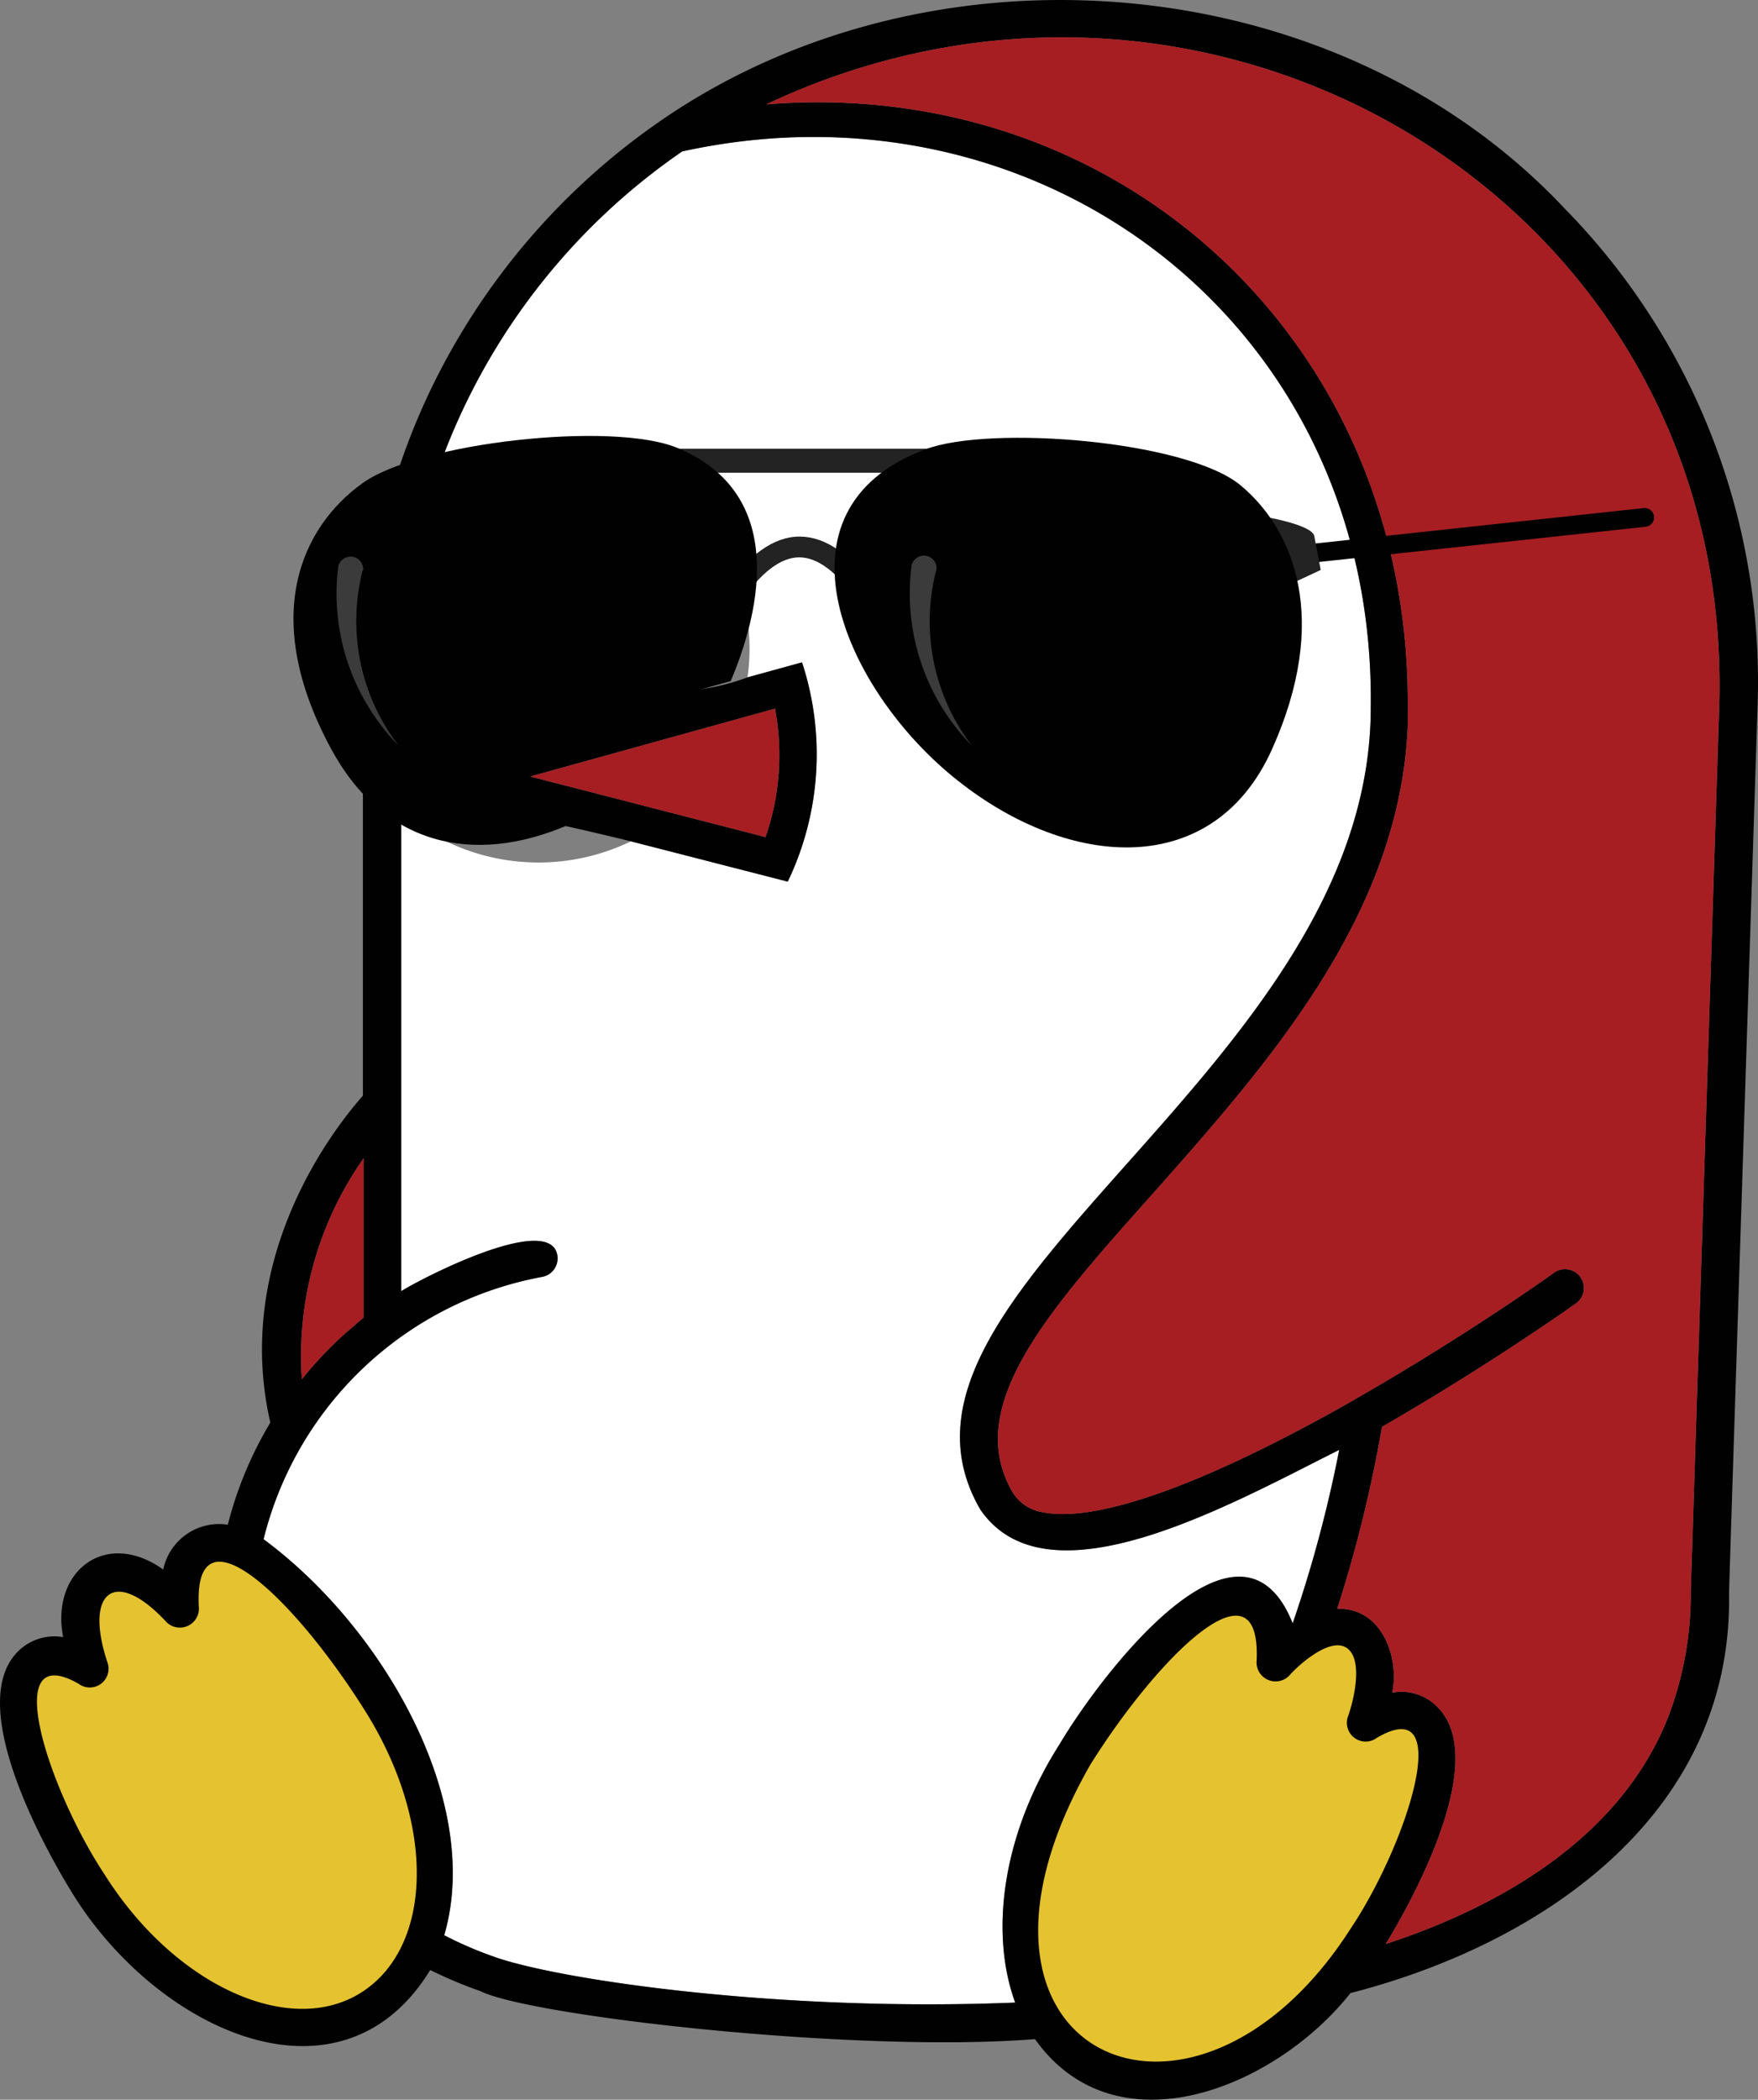 <svg id="Layer_1" data-name="Layer 1" xmlns="http://www.w3.org/2000/svg" viewBox="0 0 70.261 83.88">
  <rect x="0" y="0" width="70.261" height="83.88" fill="#808080" stroke="none"/>
  <defs>
    <style>
      .cls-1 {
        fill: #e5c230;
      }

      .cls-2 {
        fill: #fff;
      }

      .cls-3 {
        fill: #010101;
      }

      .cls-4 {
        fill: #a61e22;
      }

      .cls-5 {
        fill: none;
        stroke: #010101;
        stroke-linecap: round;
        stroke-width: 0.75px;
      }

      .cls-5, .cls-6 {
        stroke-miterlimit: 10;
      }

      .cls-6, .cls-7 {
        fill: #232323;
      }

      .cls-6 {
        stroke: #232323;
        stroke-width: 0.25px;
      }

      .cls-8 {
        fill: #3a3b3a;
      }
    </style>
  </defs>
  <polygon class="cls-1" points="50.994 65.72 50.234 64.05 49.114 63.83 47.384 65.35 45.374 66.77 43.404 69.4 41.864 72.14 40.854 75.94 41.114 79.26 42.604 81.82 44.074 82.77 47.054 83.15 50.844 81.85 54.454 77.7 56.654 73.47 57.424 70.02 56.574 68.43 54.814 68.66 54.794 65.95 53.434 64.98 51.684 65.35 50.994 65.72"/>
  <polygon class="cls-1" points="7.204 64.29 5.594 63.04 4.384 62.86 3.384 63.8 3.384 65.35 2.924 66.3 1.214 66.57 0.744 67.37 0.744 69.11 3.574 75.32 6.074 78.31 9.064 80.79 12.064 80.99 14.844 80.24 16.864 77.7 17.374 73.47 16.324 70.02 14.044 66.19 12.084 63.8 10.234 62.18 8.464 61.68 7.264 62.98 7.204 64.29"/>
  <path class="cls-2" d="M40.57,80.01c-9.59.39-18.47-.95-20.91-1.86a15.318,15.318,0,0,1-1.91-.83c1.55-5.3-2.4-12.26-7.22-15.82A14.11,14.11,0,0,1,21.66,51.02a.75.75,0,0,0,.61-.867L22.27,50.15c-.3-1.7-5.34.88-6.24,1.44V32.45a8.48,8.48,0,0,0,9.18,1.17l6.27,1.61a11.77,11.77,0,0,0,.57-8.76l-2.18.6c.95-6.62-6.51-11.69-12.31-8.44a25.89,25.89,0,0,1,9.7-12.57c14.33-3.15,27.72,6.91,27.52,22.22,0,7.28-5.2,13.11-9.78,18.26s-8.36,9.42-5.82,13.78c2.69,3.91,9.95-.19,14.34-2.39a51.76,51.76,0,0,1-1.86,6.93h0c-2.13-5.33-7.76,2.2-9.31,4.82C40.08,73.23,39.53,77.17,40.57,80.01Z" transform="translate(0.004 -0.01)"/>
  <path id="Outline" class="cls-3" d="M62.53,8.34c-9.11-9.69-25.22-11-36.08-3.54a27.52,27.52,0,0,0-8.71,9.73,26.86,26.86,0,0,0-2.24,5.64,8.5,8.5,0,0,0-1,10.61v13c-1,1.13-5.24,6.35-3.7,13.06a15.25,15.25,0,0,0-1.7,4.08,2.28,2.28,0,0,0-2.58,1.79c-2.32-1.65-4.51.09-4,2.7a2.06,2.06,0,0,0-1.87.64c-2.2,2.39,1.82,8.92,2.28,9.66,3.42,5.47,10.71,8.79,14.26,3a17.653,17.653,0,0,0,2,.84c2,1,15,2.49,22.17,1.92,3.26,4.57,9.63,1.93,12.61-1.84,7.79-2,15.3-7.23,15.13-16,0-.21,1.14-35.41,1.14-35.41A27,27,0,0,0,62.53,8.34ZM21.19,31.03l9.78-2.71a10,10,0,0,1-.38,5.13ZM14.53,46.28v6.36c-.42.37-.86.72-1.24,1.11a14.38,14.38,0,0,0-1.23,1.36A13.73,13.73,0,0,1,14.53,46.28Zm-.1,33.33c-2.86,1.81-7.45-.29-10.23-4.68-2.25-3.38-4.26-9.47-1.07-7.66a.75.75,0,0,0,1.16-.85c-.94-2.83.3-3.82,2.34-1.63a.76.76,0,0,0,1.31-.61c-.2-4.14,3.8-.36,6.65,4.18S17.29,77.8,14.43,79.61Zm26.14.4c-9.59.39-18.47-.95-20.91-1.86a15.319,15.319,0,0,1-1.91-.83c1.55-5.3-2.4-12.26-7.22-15.82A14.11,14.11,0,0,1,21.66,51.02a.75.75,0,0,0,.61-.867L22.27,50.15c-.3-1.7-5.34.88-6.24,1.44V32.45c-.21-.43,1-.83,9.18,1.17l6.27,1.61a11.77,11.77,0,0,0,.57-8.76l-2.18.6a9.14,9.14,0,0,1-12.31-8.44,25.89,25.89,0,0,1,9.7-12.57c14.33-3.15,27.72,6.91,27.52,22.22,0,7.28-5.2,13.11-9.78,18.26s-8.36,9.42-5.82,13.78c2.69,3.91,9.95-.19,14.34-2.39a51.76,51.76,0,0,1-1.86,6.93h0c-2.13-5.33-7.76,2.2-9.31,4.82-2.27,3.55-2.82,7.49-1.78,10.33Zm13.39-2.93c-6.31,9.82-17,5-10.39-6.57,2.67-4.27,6.83-8.43,6.65-4.17a.76.76,0,0,0,1.31.6c.3-.35,1.58-1.54,2.27-1.11s.32,2.06.07,2.75a.75.75,0,0,0,1.16.85c3.18-1.86,1.19,4.29-1.07,7.65ZM68.71,28.13c-1.14,35.41-1.14,35.42-1.14,35.44a13.77,13.77,0,0,1-.89,5c-1.87,4.78-6.62,7.57-11.3,9.1.87-1.42,4.17-7.19,2.13-9.4a2,2,0,0,0-1.87-.64c.29-1.42-.42-3.41-2.2-3.35a53.64,53.64,0,0,0,1.79-7.27c4.11-2.36,7.46-4.72,7.75-4.93a.753.753,0,1,0-.87-1.23c-1.7,1.21-4.65,3.16-7.86,5l-.15.09c-4.67,2.66-9.84,5-12.44,4.48a1.73,1.73,0,0,1-1.19-.79c-2-3.43,1.39-7.22,5.66-12,4.61-5.2,9.81-11.08,10.13-18.62h0v-.72C56.37,13.64,44.73,3.04,30.62,4.18c17.81-8.4,38.62,3.89,38.09,23.95Z" transform="translate(0.004 -0.01)"/>
  <g id="Color">
    <path class="cls-4" d="M68.71,28.13c-1.14,35.41-1.14,35.42-1.14,35.44a13.77,13.77,0,0,1-.89,5c-1.87,4.78-6.62,7.57-11.3,9.1.87-1.42,4.17-7.19,2.13-9.4a2,2,0,0,0-1.87-.64c.29-1.42-.42-3.41-2.2-3.35a53.639,53.639,0,0,0,1.79-7.27c4.11-2.36,7.46-4.72,7.75-4.93a.753.753,0,1,0-.87-1.23c-1.7,1.21-4.65,3.16-7.86,5l-.15.09c-4.67,2.66-9.84,5-12.44,4.48a1.73,1.73,0,0,1-1.19-.79c-2-3.43,1.39-7.22,5.66-12,4.61-5.2,9.81-11.08,10.13-18.62h0v-.72C56.37,13.64,44.73,3.04,30.62,4.18,48.43-4.22,69.24,8.07,68.71,28.13Z" transform="translate(0.004 -0.01)"/>
    <path class="cls-4" d="M14.53,46.28v6.36c-.42.37-.86.72-1.24,1.11a14.382,14.382,0,0,0-1.23,1.36A13.73,13.73,0,0,1,14.53,46.28Z" transform="translate(0.004 -0.01)"/>
    <path class="cls-4" d="M21.19,31.03l9.78-2.71a9.58,9.58,0,0,1,.17,1.85,9.82,9.82,0,0,1-.55,3.28Z" transform="translate(0.004 -0.01)"/>
  </g>
  <g id="Sunglasses">
    <line class="cls-5" x1="51.164" y1="22.24" x2="65.734" y2="20.67"/>
    <path class="cls-6" d="M34.43,24.05c-.85-1.26-1.69-1.9-2.49-1.9s-1.64.64-2.48,1.9l-.49-.33c1-1.43,2-2.16,3-2.15s2,.72,3,2.15Z" transform="translate(0.004 -0.01)"/>
    <path class="cls-6" d="M48.12,19.21l-10.86-.44H26.54l-10.78.43a23,23,0,0,1,7.35-1.14H40.7A23.41,23.41,0,0,1,48.12,19.21Z" transform="translate(0.004 -0.01)"/>
    <path class="cls-7" d="M50.52,20.65s1.87.31,2,.76l.26,1.37-1.74.81Z" transform="translate(0.004 -0.01)"/>
    <path class="cls-3" d="M38.27,31.19c4.51,3.58,10.23,3.94,12.56-1.24s.9-8.76-1.25-10.55-10-2.42-12.6-1.44C30.54,20.37,33.75,27.62,38.27,31.19Z" transform="translate(0.004 -0.01)"/>
    <path class="cls-3" d="M15.28,31.08,29.2,27.22c1.51-3.58,1.85-7.67-2.14-9.32-2.59-1.07-10.35-.22-12.6,1.43-2.42,1.75-4.07,5.31-1.26,10.54,2.09,3.92,5.7,4.72,9.47,3.11Z" transform="translate(0.004 -0.01)"/>
    <path class="cls-8" d="M14.49,22.8a8.16,8.16,0,0,0,1.44,7,8.68,8.68,0,0,1-2.42-7.13h0a.504.504,0,0,1,1,.12h0S14.5,22.78,14.49,22.8Z" transform="translate(0.004 -0.01)"/>
    <path class="cls-8" d="M37.41,22.8a8.16,8.16,0,0,0,1.43,7,8.68,8.68,0,0,1-2.42-7.13h0a.504.504,0,1,1,1,.12h0S37.41,22.78,37.41,22.8Z" transform="translate(0.004 -0.01)"/>
  </g>
</svg>

